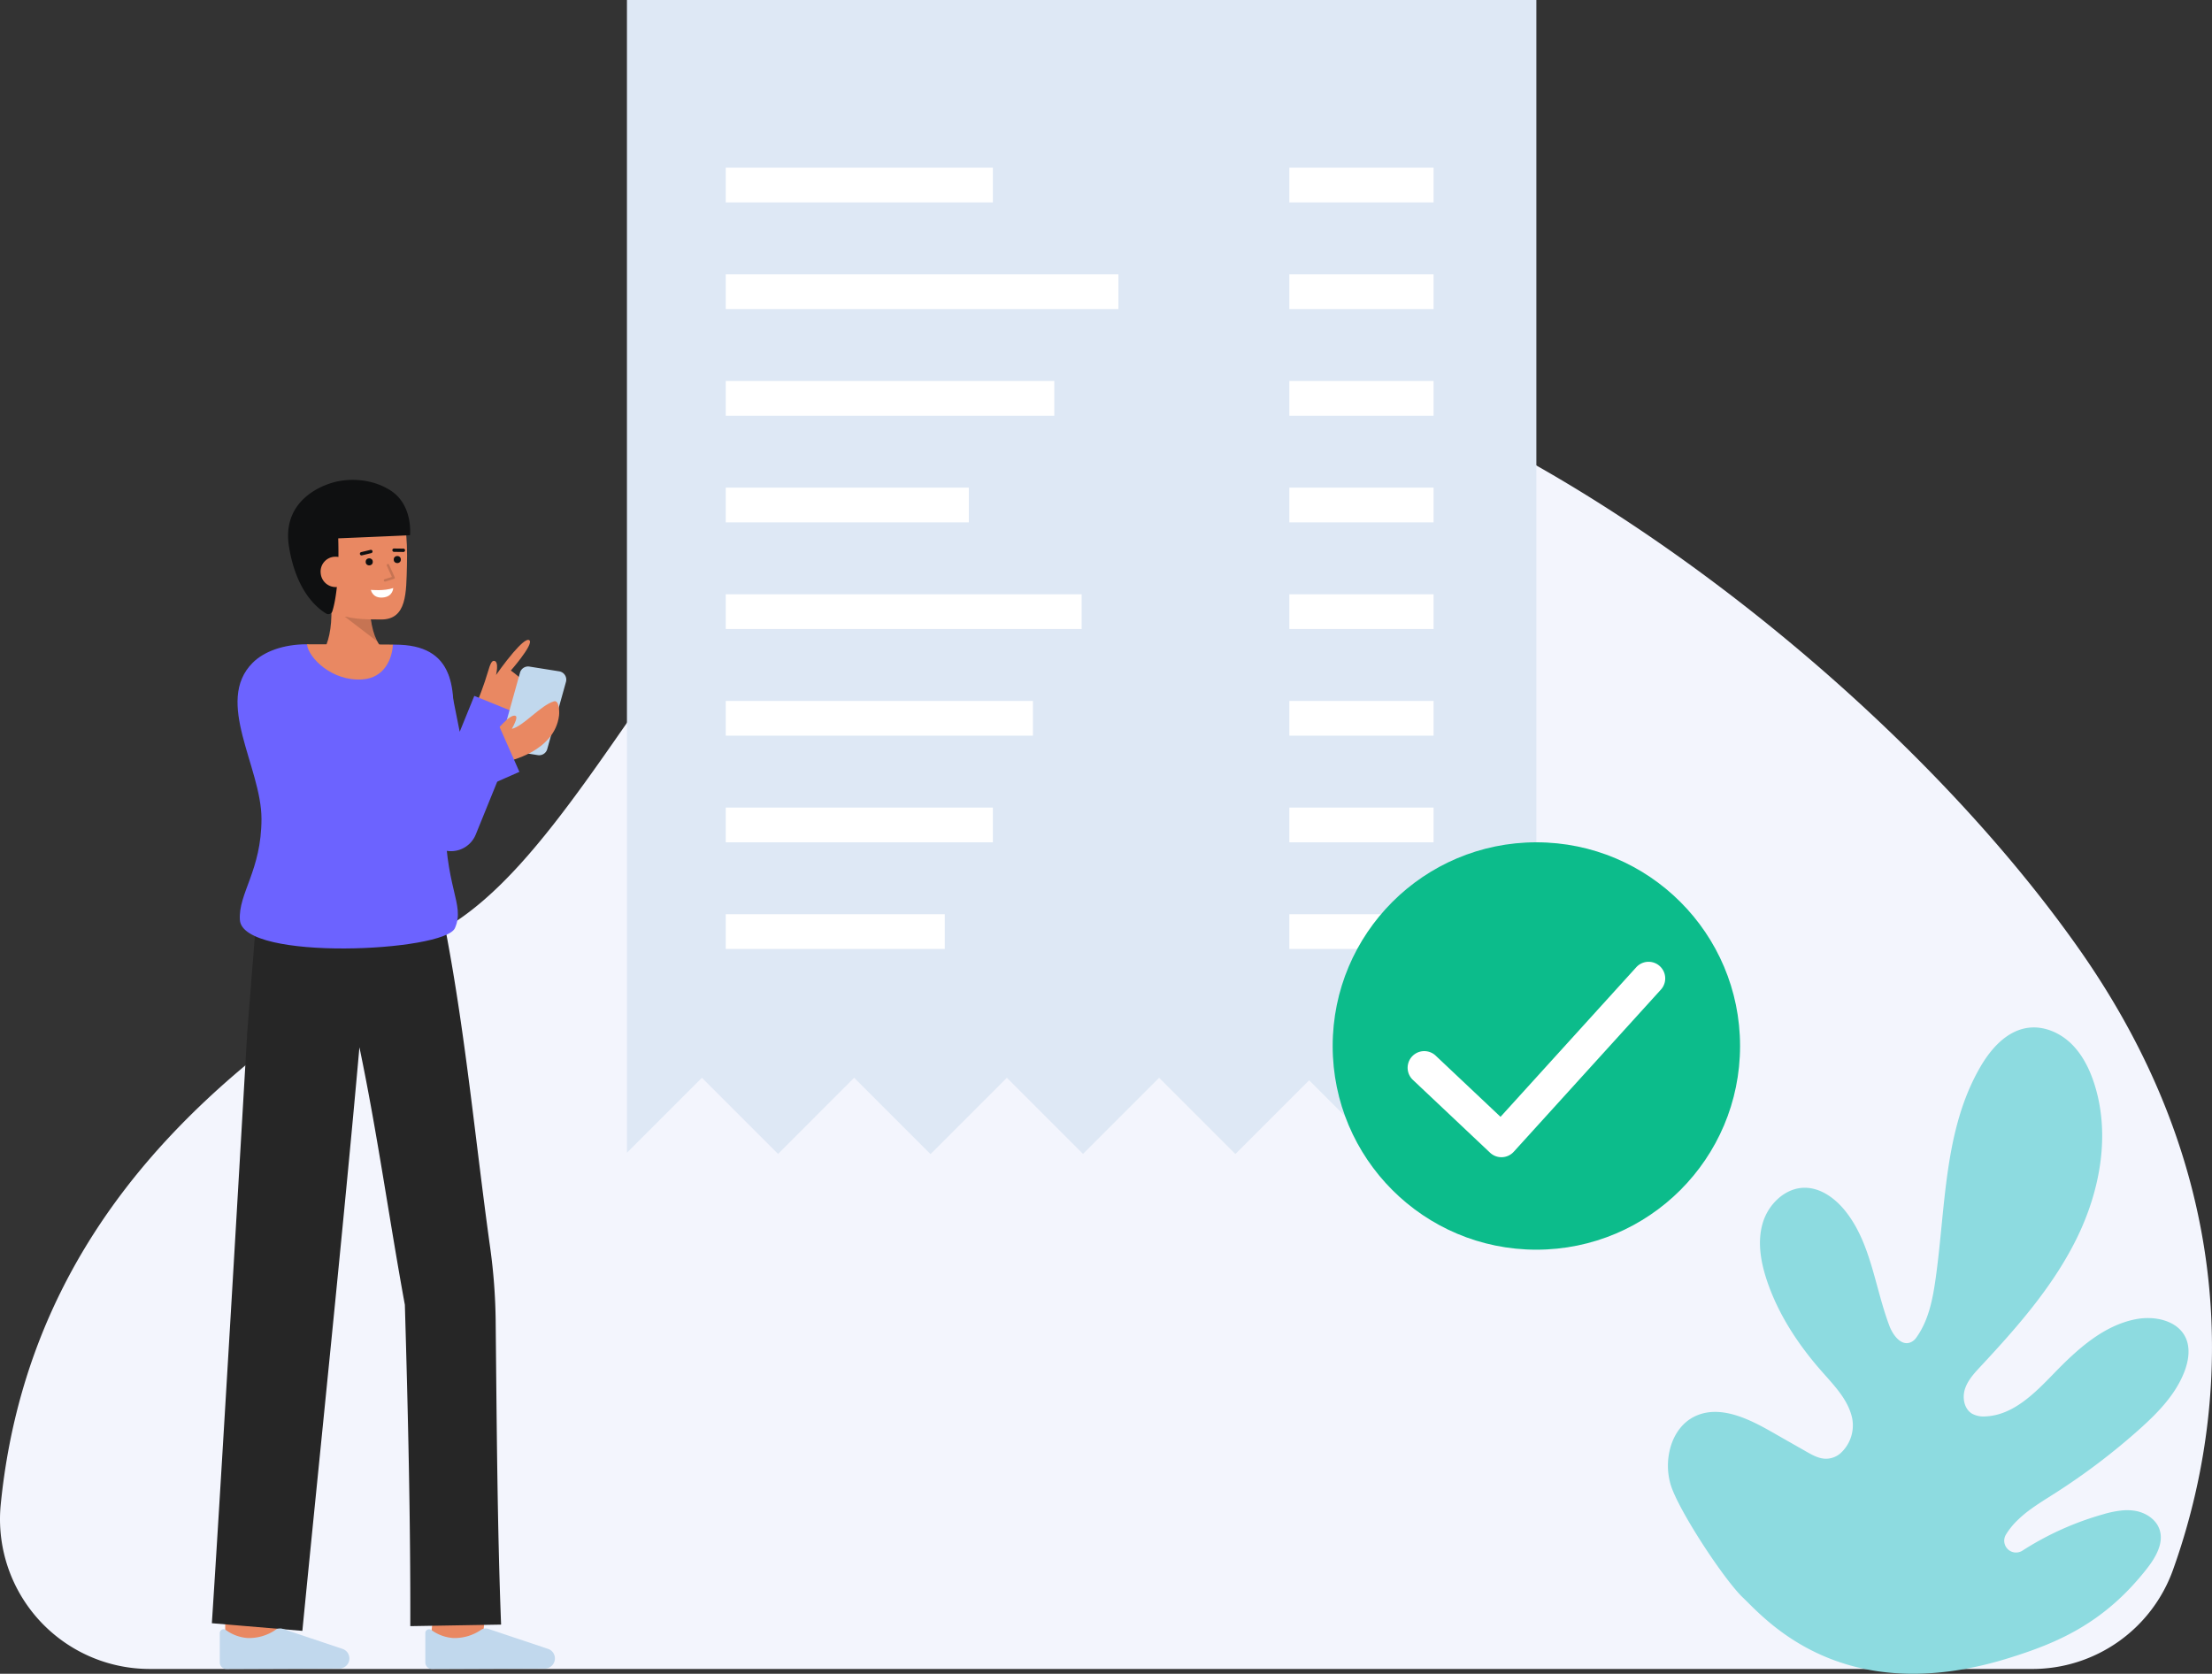 <svg xmlns="http://www.w3.org/2000/svg" id="Layer_1" data-name="Layer 1" viewBox="0 0 901.189 681.934"><rect x="0" y="0" width="901.189" height="681.934" fill="#333333" stroke="none"/><g id="Layer_8" data-name="Layer 8"><path fill="#f3f5fd" d="M827.9,679.972a60.91,60.91,0,0,0,57.358-40.26c18.683-52.047,35.144-148.458-38.007-252.743-80.885-115.307-242.691-234.51-356.5-246.722-178.3-19.122-228.134,188.762-308.136,237.138C113.493,419.181,13.394,481.856.31,612.848a61.019,61.019,0,0,0,54.612,66.815q3.026.3,6.071.306Z"/></g><path fill="#8ddbe0" d="M818.22,675.585c19.806-6.138,39.022-14.159,56.531-36.609,3.593-4.6,6.97-10.494,5-16-1.482-4.143-5.769-6.8-10.124-7.476a20.962,20.962,0,0,0-4.9-.134c-.008,0-.016,0-.019,0a41.248,41.248,0,0,0-7.413,1.454l-.692.2a122.077,122.077,0,0,0-32.668,14.754,4.811,4.811,0,0,1-6.7-6.55,29.135,29.135,0,0,1,3.58-4.7,46.344,46.344,0,0,1,6.514-5.649c3.114-2.271,6.436-4.3,9.687-6.373a268.393,268.393,0,0,0,34.24-25.875c7.64-6.806,15.112-14.359,18.743-23.928,1.669-4.4,2.428-9.473.438-13.737-3.284-7-12.587-8.963-20.194-7.51-13.33,2.553-23.978,12.325-33.421,22.064-7.831,8.093-16.606,17.054-27.857,17.551a9.853,9.853,0,0,1-5.547-1.112c-3.209-1.944-4.034-6.448-2.89-10.024s3.791-6.434,6.346-9.178c14.851-15.932,29.465-32.506,39.108-52.029s13.915-42.571,7.214-63.3c-1.964-6.06-4.917-11.956-9.522-16.358s-11.063-7.162-17.385-6.319c-8.613,1.134-15.1,8.4-19.464,15.908-15,25.753-14.083,57.308-18.308,86.808-1.182,8.259-2.9,16.729-7.82,23.527a5.553,5.553,0,0,1-1.726,1.61c-4.048,2.344-7.68-2.383-9.2-6.394-6-15.868-7.5-34.016-18.242-47.15-4.1-5-9.9-9.179-16.365-9.138-7.895.054-14.655,6.648-16.959,14.2s-.925,15.757,1.543,23.256c4.582,13.906,12.794,26.4,22.472,37.379,5.1,5.8,10.87,11.655,12.4,19.219a15.328,15.328,0,0,1-4.813,14.133,8.984,8.984,0,0,1-6.654,2.176c-2.592-.237-4.936-1.559-7.2-2.844-.949-.54-1.9-1.088-2.857-1.625q-5.66-3.222-11.322-6.453c-9.6-5.474-21.181-11.067-31.175-6.353-5.1,2.41-8.441,7.149-10.013,12.586a27.541,27.541,0,0,0,0,15.1c2.977,10.263,21.741,38.822,29.48,46.187C719.107,659.48,750.452,696.588,818.22,675.585Z"/><g><polygon fill="#dee8f5" points="625.931 0 625.931 470.104 625.375 470.104 595.396 440.125 565.408 470.104 563.341 470.104 533.362 440.125 503.374 470.104 503.235 470.104 472.237 439.106 441.247 470.104 441.201 470.104 410.202 439.106 379.204 470.104 379 470.104 348.001 439.106 317.012 470.104 316.956 470.104 285.967 439.106 255.423 469.65 255.423 0 625.931 0"/><g><rect width="159.966" height="14.147" x="295.68" y="111.772" fill="#fff"/><rect width="108.821" height="14.147" x="295.68" y="68.321" fill="#fff"/><rect width="133.849" height="14.147" x="295.68" y="155.222" fill="#fff"/><rect width="99.027" height="14.147" x="295.68" y="198.673" fill="#fff"/><rect width="145" height="14.147" x="295.68" y="242.123" fill="#fff"/><rect width="125.144" height="14.147" x="295.68" y="285.574" fill="#fff"/><rect width="108.821" height="14.147" x="295.68" y="329.024" fill="#fff"/><rect width="89.233" height="14.147" x="295.68" y="372.475" fill="#fff"/></g><g><rect width="58.763" height="14.147" x="525.291" y="111.772" fill="#fff"/><rect width="58.763" height="14.147" x="525.291" y="68.321" fill="#fff"/><rect width="58.763" height="14.147" x="525.291" y="155.222" fill="#fff"/><rect width="58.763" height="14.147" x="525.291" y="198.673" fill="#fff"/><rect width="58.763" height="14.147" x="525.291" y="242.123" fill="#fff"/><rect width="58.763" height="14.147" x="525.291" y="285.574" fill="#fff"/><rect width="58.763" height="14.147" x="525.291" y="329.024" fill="#fff"/><rect width="58.763" height="14.147" x="525.291" y="372.475" fill="#fff"/></g><g><circle cx="625.931" cy="426.158" r="82.987" fill="#0cbc8b"/><path fill="#fff" d="M611.7,471.468a6.777,6.777,0,0,1-4.651-1.848l-31.523-29.744a6.778,6.778,0,0,1,9.3-9.86l26.5,25,55.339-60.98a6.778,6.778,0,0,1,10.038,9.11l-59.983,66.1a6.778,6.778,0,0,1-4.756,2.218C611.876,471.466,611.788,471.468,611.7,471.468Z"/></g></g><g><g><path fill="#E98862" d="M196.405,669.152l-20.854-2.479c.939-7.893,2-17.374,2.072-18.928,0,.1,0,.181,0,.244h21C198.619,648.619,198.619,650.535,196.405,669.152Z"/><path fill="#E98862" d="M112.729,671.663l-21-.069s.07-21.684.07-23.605h21C112.8,649.916,112.729,671.663,112.729,671.663Z"/><path fill="#262626" d="M167.158,662.521l36.994-.63c-1.538-38.963-1.8-83.528-2.213-123.855a233.853,233.853,0,0,0-2.26-29.872c-5.952-42.723-9.834-85.2-17.848-127.679l-.267.079-.782-5.33-76.077-4.695-3.96,49.705S90.836,592.191,86.317,661.329l36.868,3.115c6.643-67.786,16.924-166.556,23.246-237.767,7.261,34.67,12.2,70.568,18.514,104.941C166.209,574.644,167.275,619.623,167.158,662.521Z"/><path fill="#c1d8ed" d="M138.258,679.785a4.108,4.108,0,0,0,4.076-4.427h0a4.106,4.106,0,0,0-2.659-3.529l-24.442-8.187a3.467,3.467,0,0,0-2.873.319,19.1,19.1,0,0,1-11.467,3.4,17.026,17.026,0,0,1-8.821-3.222,1.547,1.547,0,0,0-2.527,1.2v11.952a2.678,2.678,0,0,0,2.689,2.678Z"/><path fill="#c1d8ed" d="M221.991,679.785a4.107,4.107,0,0,0,4.076-4.427h0a4.106,4.106,0,0,0-2.658-3.529l-24.443-8.187a3.465,3.465,0,0,0-2.872.319,19.1,19.1,0,0,1-11.468,3.4,17.023,17.023,0,0,1-8.82-3.222,1.547,1.547,0,0,0-2.528,1.2v11.952a2.678,2.678,0,0,0,2.689,2.678Z"/></g><path fill="#E98862" d="M204.633,294.645s10.444-9.4,11.026-12.588-7.534-8.866-7.534-8.866,2.079-2.373,4.091-5.052c2.323-3.092,4.557-6.593,3.409-7.33-1.108-.711-3.838,1.92-6.559,5.1-3.5,4.09-6.974,9.093-6.974,9.093s1.351-5.531-.772-5.756c-.873-.092-1.5.8-2.618,4.721-1.269,4.47-3.939,11.245-3.939,11.245Z"/><path fill="#6C63FF" d="M183.731,346.787a10.9,10.9,0,0,0,10.1-6.8l19.6-48.266-20.2-8.2L187.29,298.13l-4.658-23.279-21.381,4.278,11.785,58.894a10.9,10.9,0,0,0,9.666,8.715C183.046,346.771,183.39,346.787,183.731,346.787Z"/><path fill="#c1d8ed" d="M219.113,307.656l-12.122-1.934a3.427,3.427,0,0,1-2.761-4.305l7.626-27.372a3.427,3.427,0,0,1,3.842-2.465l12.122,1.934a3.428,3.428,0,0,1,2.761,4.305l-7.627,27.372A3.427,3.427,0,0,1,219.113,307.656Z"/><path fill="#E98862" d="M199.592,300.482l7.149,9.7s19.215-3.852,21.018-18.655c.208-1.7.028-6.421-2.083-5.788-5.5,1.648-12.345,10.088-17.144,11.21,1.095-1.961,2.431-4.73,1.569-5.237C207.835,290.381,201.741,298.417,199.592,300.482Z"/><path fill="#6C63FF" d="M102.948,270.017c4.571-4.57,12.461-7.52,22.08-7.53.721,5.61,34.781,5.63,35.04.13,1.3.02,2.31.04,2.94.07,23.118,1,23.05,19.629,20.776,40.221l19.021-8.39,8.8,19.95-30.273,13.351c-.02.6-.036,1.2-.042,1.8-.391,32.46,8.379,38.58,4.059,48.5-4.189,9.63-86.519,13.63-87.619-3.31-.7-10.78,8.8-20.19,8.8-41.2S87.2,285.767,102.948,270.017Z"/><path fill="#E98862" d="M160.068,262.617c-.259,5.5-3.25,13.59-12.48,14.2-12.3.81-21.839-8.72-22.56-14.33h.031C137.169,262.487,153.008,262.507,160.068,262.617Z"/><g><path fill="#E98862" d="M128.788,268.6s7.733-4.1,6.006-25.157l15.976-2.962s-1.8,18.878,6.288,24.872Z"/><g opacity=".15"><path d="M153.784,261.406l-13.272-10.153,10.424-.108A28.736,28.736,0,0,0,153.784,261.406Z"/></g><path fill="#E98862" d="M125.729,235.278c1.106,6.389,4.592,12.438,10.228,14.5,6.689,2.449,11.644,2.615,19.357,2.615,10.525,0,10.177-10.976,10.473-22.038.3-11.106-.586-23.018-4.746-26.888-8.3-7.725-32.673-2.833-35.638,10.087C123.87,220.238,124.676,229.2,125.729,235.278Z"/><g><g><circle cx="150.429" cy="228.908" r="1.449" fill="#0f1011"/><circle cx="161.86" cy="227.971" r="1.449" fill="#0f1011"/><path fill="#0f1011" d="M164.371,224.883h-.009l-3.838-.048a.68.68,0,0,1-.672-.689.671.671,0,0,1,.689-.672l3.838.048a.681.681,0,0,1-.008,1.361Z"/><path fill="#0f1011" d="M147.3,226.283a.681.681,0,0,1-.158-1.343l3.784-.911a.681.681,0,1,1,.319,1.324l-3.785.911A.728.728,0,0,1,147.3,226.283Z"/></g><path fill="#0f1011" d="M137.568,213.667c1.128,21.568-.982,31.594-2.156,35.35a1.713,1.713,0,0,1-2.518.957c-3.756-2.232-12.294-9.191-15.174-27.385-2.58-16.3,9.558-23.494,17.578-25.893,6.913-2.068,16.282-1.668,23.739,3.082,9.391,5.982,8,18.292,8,18.292-11.394.525-35.739,1.536-35.739,1.536"/><path fill="#E98862" d="M142.891,232.454a6.143,6.143,0,1,1-12.244,1,6.04,6.04,0,0,1,5.62-6.624C140.645,226.691,142.614,229.073,142.891,232.454Z"/><g opacity=".15"><path d="M156.861,236.945a.5.5,0,0,1-.147-.978l2.947-.905-2.061-4.59a.5.5,0,0,1,.912-.41l2.293,5.107a.5.5,0,0,1-.309.683l-3.488,1.071A.5.5,0,0,1,156.861,236.945Z"/></g><path fill="#fff" d="M151.1,240.32s5.349.564,9.1-.746c0,0-.03,3.523-4.262,3.87S151.1,240.32,151.1,240.32Z"/></g></g></g></svg>